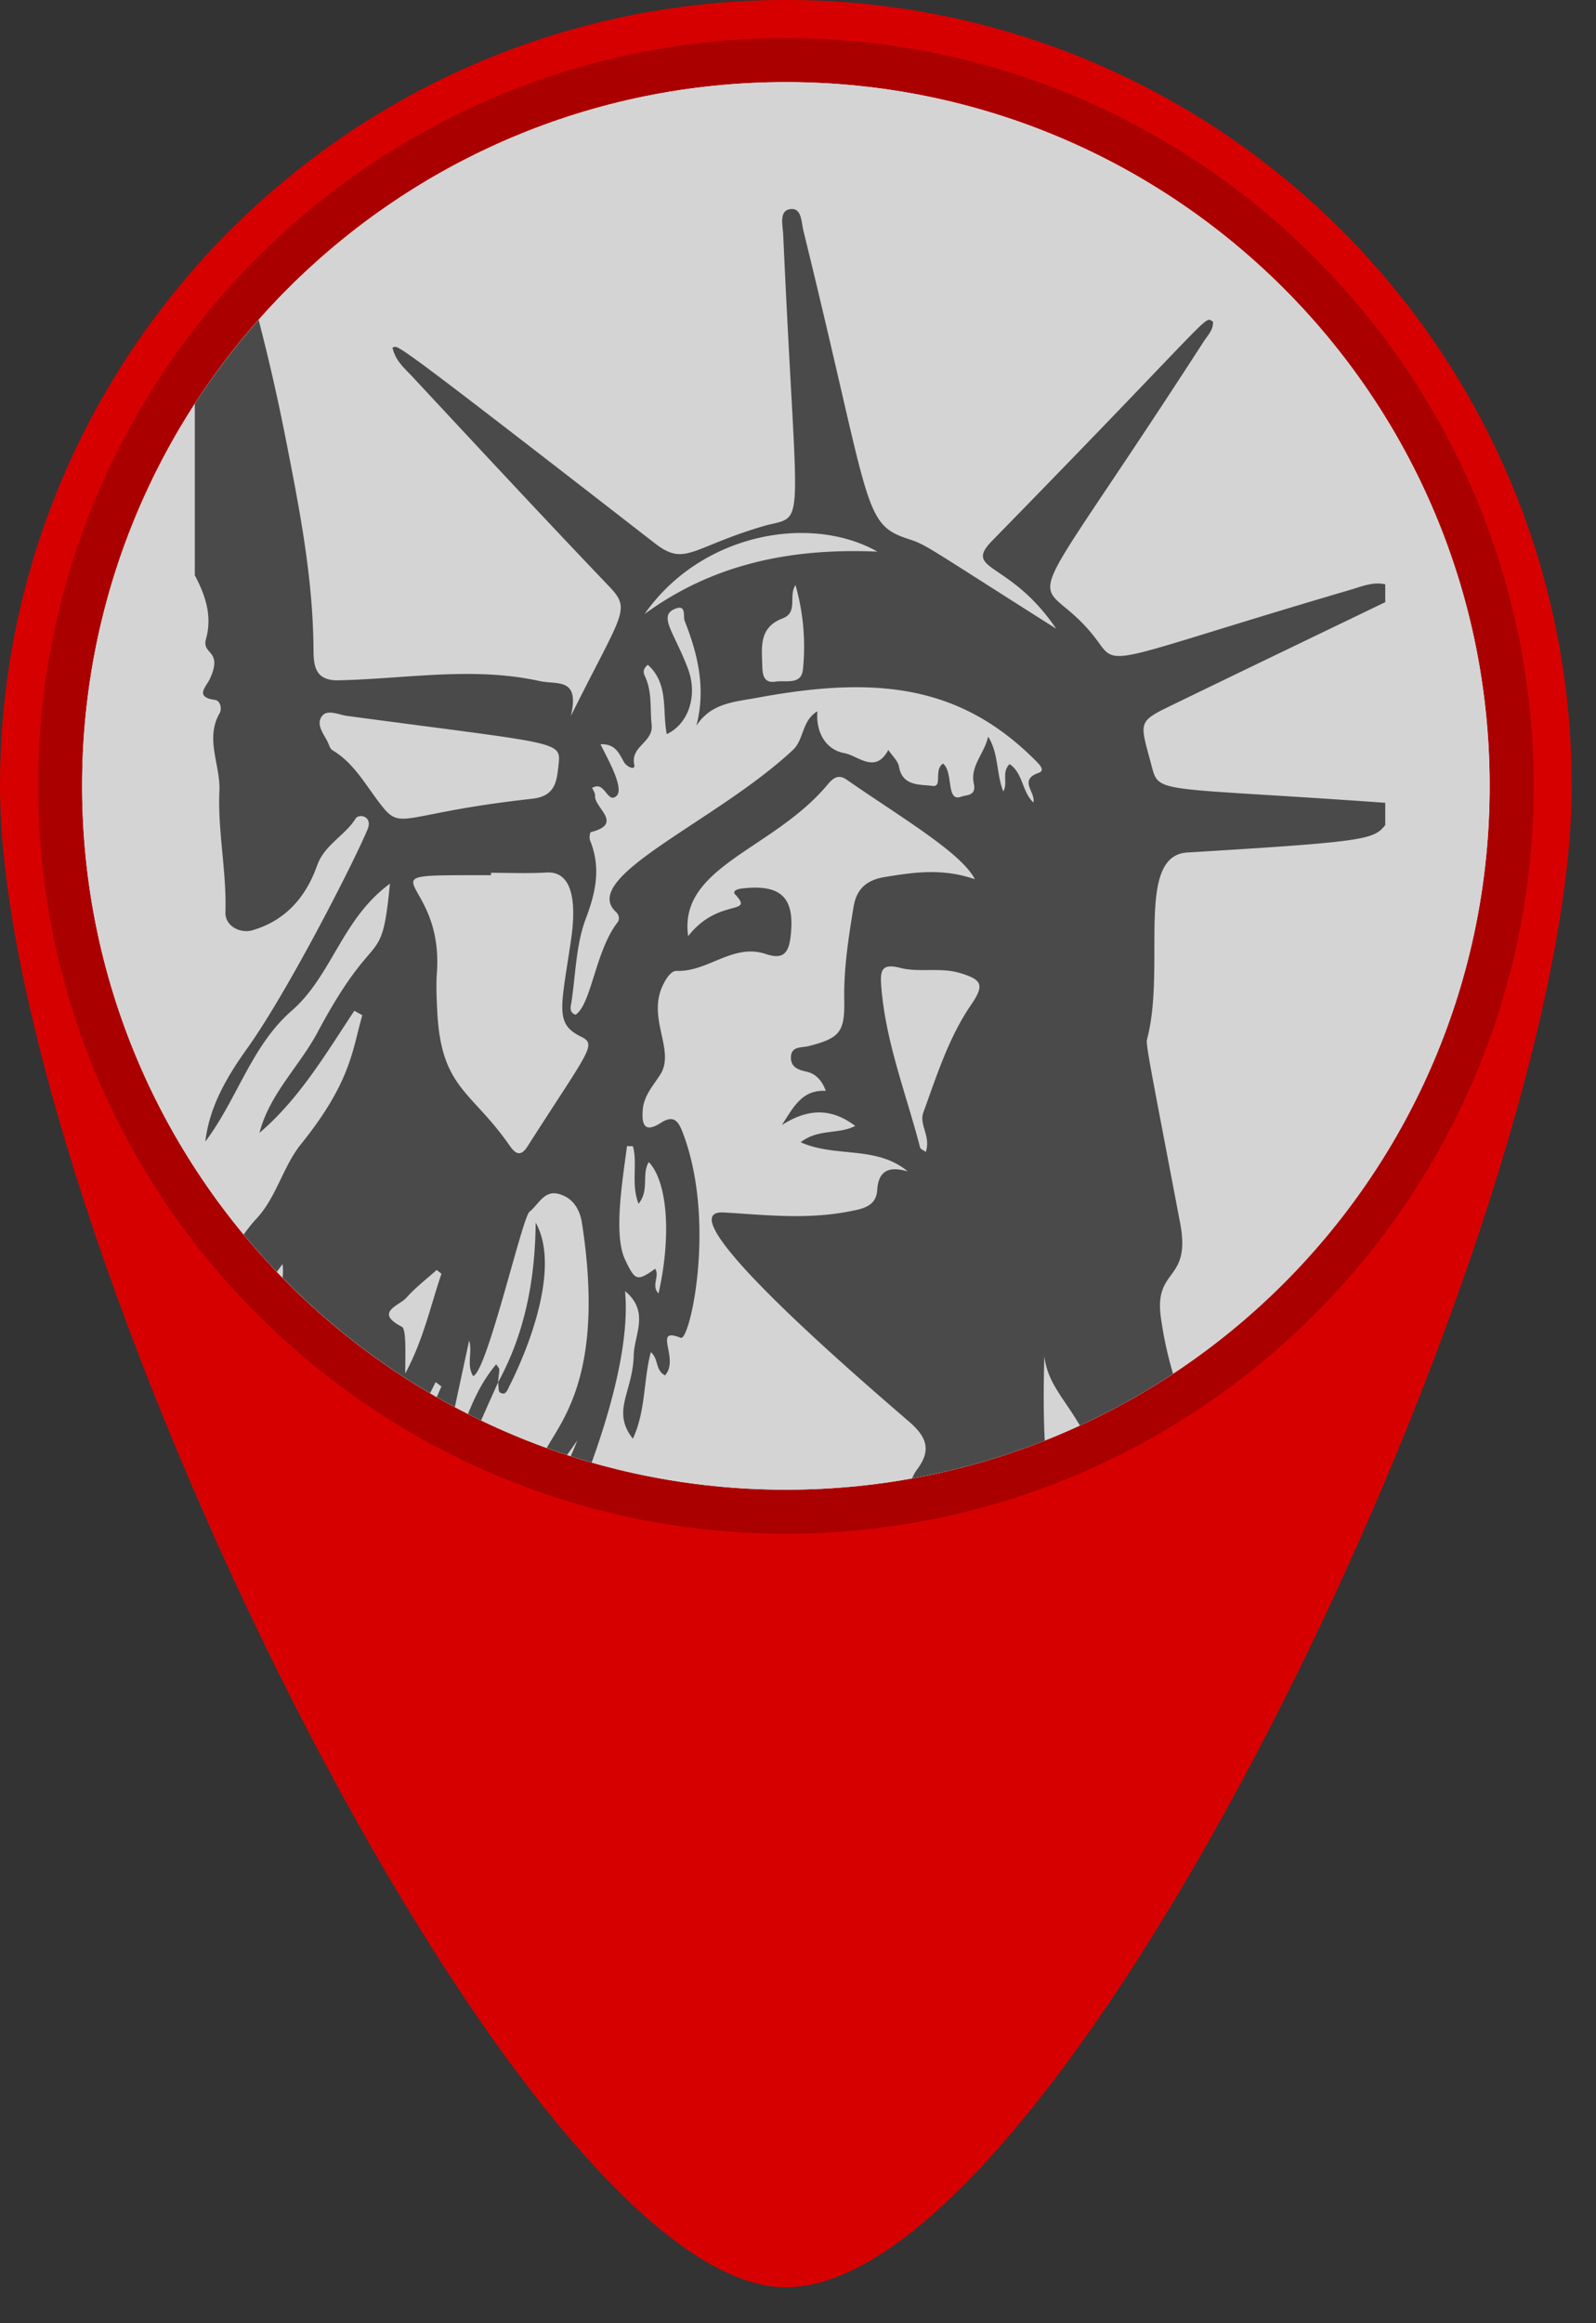 <svg width="44" height="64" fill="none" xmlns="http://www.w3.org/2000/svg"><rect width="100%" height="100%" fill="#333333" stroke="none"/><path d="M43.331 21.65c0 11.957-13.904 41.36-21.665 41.36C14.228 63.01 0 33.607 0 21.65S9.7 0 21.666 0C33.63 0 43.33 9.693 43.33 21.65z" fill="#D70000"/><path d="M21.666 41.644c-11.033 0-20.008-8.97-20.008-19.994 0-11.025 8.976-19.994 20.008-19.994 11.034 0 20.009 8.969 20.009 19.994S32.7 41.644 21.666 41.644z" fill="#fff"/><path d="M21.666 2.262c10.716 0 19.402 8.68 19.402 19.388 0 10.707-8.686 19.388-19.402 19.388-10.715 0-19.402-8.68-19.402-19.388 0-10.708 8.687-19.388 19.402-19.388zm0-1.213c-11.367 0-20.615 9.242-20.615 20.6 0 11.36 9.248 20.601 20.615 20.601 11.368 0 20.616-9.241 20.616-20.6 0-11.36-9.248-20.6-20.616-20.6z" fill="#A00"/><path d="M41.068 21.65c0 10.707-8.687 19.388-19.402 19.388-10.716 0-19.402-8.68-19.402-19.388 0-10.708 8.686-19.388 19.402-19.388 10.715 0 19.402 8.68 19.402 19.388z" fill="#D4D4D4"/><path d="M5.371 15.851v-4.727A19.478 19.478 0 017.13 8.812a55.63 55.63 0 01.739 3.237c.375 1.906.753 3.812.773 5.768.005.436-.014.938.684.924 1.848-.038 3.694-.386 5.549.02.49.108 1.113-.11.864.962 1.428-2.874 1.677-2.916 1.052-3.571-1.824-1.91-3.622-3.843-5.421-5.775-.211-.226-.47-.435-.55-.803.2-.022-.409-.536 7.237 5.395.83.643.992.12 2.955-.465 1.247-.371.965.534.58-8.041-.01-.248-.122-.649.183-.7.332-.058.316.36.375.598 1.884 7.654 1.61 8.07 2.901 8.49.502.163.458.186 4.065 2.467-1.278-1.888-2.591-1.576-1.755-2.43 6.305-6.442 5.81-6.17 6.08-6.027.01.237-.151.384-.259.551-5.594 8.66-4.592 5.928-2.887 8.297.506.704.378.465 6.936-1.462.31-.09.62-.228.959-.15v.491c-1.952.941-3.905 1.878-5.855 2.825-1.003.486-.913.451-.577 1.721.197.744.216.538 6.432.981v.614c-.32.392-.468.456-5.455.755-1.455.086-.58 3.158-1.113 5.148-.039.144.11.838.914 5.065.309 1.629-.723 1.21-.533 2.591.084.604.206 1.116.337 1.554a19.42 19.42 0 01-2.568 1.428c-.478-.807-.885-1.166-.981-1.91-.027.982-.02 1.74.012 2.324-1.167.462-2.39.813-3.655 1.042a.999.999 0 01.139-.25c.393-.527.266-.89-.227-1.315-1.294-1.115-6.82-5.85-5.114-5.76 1.024.054 2.25.212 3.49-.033.346-.068.72-.134.748-.587.033-.525.316-.667.844-.51-.876-.726-1.985-.37-2.955-.805.492-.378 1.036-.209 1.505-.449-.697-.526-1.346-.457-2.024-.023.314-.48.554-.982 1.212-.943-.098-.27-.263-.473-.547-.533-.22-.048-.41-.125-.414-.373-.005-.336.292-.276.494-.328.854-.222.993-.381.976-1.276-.015-.865.118-1.712.257-2.56.079-.481.349-.736.85-.819.8-.132 1.595-.252 2.494.059-.366-.723-2.023-1.696-3.54-2.746-.267-.185-.422.023-.564.19-1.507 1.757-4.071 2.22-3.8 4.124.836-1.072 1.846-.558 1.296-1.15-.09-.097.073-.15.177-.162 1.115-.132 1.483.265 1.347 1.353-.062.492-.261.59-.683.45-.901-.301-1.596.5-2.456.466-.152-.006-.289.212-.373.383-.454.923.348 1.804-.077 2.473-.197.309-.454.582-.484.976-.03.403.049.642.496.356.307-.196.457-.114.589.22.965 2.45.216 5.8-.035 5.7-.8-.317-.021.567-.434 1.035-.275-.137-.173-.463-.393-.64-.208.79-.134 1.603-.494 2.384-.603-.763.002-1.284.023-2.3.011-.558.451-1.197-.239-1.765.121 1.293-.315 3.043-.92 4.721a19.196 19.196 0 01-.578-.176c.063-.14.125-.283.182-.434-.102.148-.194.281-.283.401a18.757 18.757 0 01-.56-.192c.44-.793 1.604-2.108.971-6.196-.06-.395-.266-.71-.66-.806-.388-.094-.542.303-.786.495-.204.161-1.171 4.417-1.555 4.527-.188-.31-.013-.649-.109-.981l-.395 1.834a24.1 24.1 0 01-.498-.274l.128-.293-.158-.12-.154.305a19.484 19.484 0 01-4.065-3.18 1.69 1.69 0 00-.002-.378l-.157.216a19.532 19.532 0 01-.915-1.029c.107-.141.211-.287.332-.414.573-.602.744-1.448 1.246-2.072 1.385-1.72 1.412-2.585 1.693-3.554l-.22-.124c-.79 1.19-1.52 2.432-2.616 3.364.28-1.076 1.101-1.832 1.607-2.78 1.627-3.046 1.753-1.621 1.99-4.084-1.325.967-1.597 2.532-2.711 3.502-1.106.962-1.505 2.448-2.378 3.601.116-.995.626-1.828 1.168-2.586 1.109-1.553 2.909-5.071 3.303-6.01.155-.368-.238-.446-.329-.3-.298.476-.856.715-1.062 1.295-.303.854-.857 1.51-1.78 1.78-.352.102-.758-.128-.746-.488.036-1.125-.216-2.24-.166-3.349.032-.716-.403-1.433.007-2.144.065-.113.026-.343-.13-.364-.575-.078-.24-.365-.142-.575.374-.812-.228-.662-.106-1.099.178-.635-.013-1.204-.306-1.756zm7.532 23.1c.192-.483.424-.95.776-1.368.11.172.1.034.049.504l.003-.006c-.157.349-.314.698-.467 1.049a19.48 19.48 0 01-.36-.179zm13.094-17.915c.295.222.075 1.072.5.912.154-.057.426-.016.35-.365-.106-.48.299-.835.394-1.29.295.46.221 1.013.419 1.51.137-.247-.058-.521.173-.754.373.25.341.762.656 1.058.07-.286-.423-.62.15-.818.189-.066 0-.248-.09-.337-2.093-2.097-4.41-2.336-7.675-1.73-.615.115-1.27.138-1.676.773.27-1.043.037-1.98-.324-2.895-.048-.123.061-.468-.276-.323-.457.196-.001.659.369 1.647.276.737.014 1.519-.585 1.799-.13-.64.065-1.383-.523-1.91-.163.14-.112.244-.072.332.196.424.129.877.178 1.319.055.489-.59.589-.479 1.102.037.171-.207.06-.28-.067-.137-.237-.236-.514-.65-.495.186.386.677 1.228.432 1.43-.217.18-.293-.283-.532-.273-.037.002-.073.02-.132.038.03.077.088.153.082.223-.028.332.8.769-.115 1.001-.028.007-.051.161-.025.226.303.74.166 1.412-.115 2.155-.27.712-.28 1.522-.395 2.29-.019.126-.082.29.112.36.438-.29.546-1.763 1.157-2.544.068-.088.039-.212-.039-.283-1.052-.961 2.754-2.484 4.877-4.47.307-.289.24-.81.673-1.062-.051.565.223 1.059.744 1.153.382.07.848.585 1.21-.088.106.16.266.299.294.462.099.552.6.482.918.528.298.044.03-.438.295-.614zm-12.46 3.008v.066c-3.86 0-1.29-.077-1.493 2.697-.025.346-.007.696.01 1.043.103 2.145.95 2.196 2 3.715.19.273.328.269.496.005 1.676-2.623 1.919-2.794 1.472-3.01-.738-.36-.555-.787-.276-2.692.116-.793.126-1.879-.675-1.832-.51.03-1.022.008-1.534.008zm1.136-2.04c.647-.072.677-.492.726-.938.072-.665.05-.556-5.827-1.344-.234-.031-.553-.193-.698.009-.186.257.095.527.193.785.022.056.052.125.1.152.641.382.957 1.05 1.411 1.596.507.61.634.122 4.095-.26zm10.85 9.729c.147-.433-.192-.748-.067-1.088.371-1.018.696-2.058 1.316-2.965.37-.541.313-.692-.312-.877-.543-.161-1.114-.005-1.644-.141-.516-.133-.552.081-.522.489.115 1.547.69 2.982 1.073 4.464.011.04.083.065.155.118zm-8.074-.157l-.164-.003c-.092.765-.392 2.412-.054 3.124.28.588.327.612.832.255.132.205-.12.466.092.68.358-1.588.25-3.073-.269-3.62-.205.333.025.77-.282 1.15-.215-.557-.02-1.094-.155-1.586zm.321-14.66c1.889-1.383 4.04-1.823 6.42-1.72-1.859-1.046-4.865-.503-6.42 1.72zm4.16-.798c-.2.301.08.75-.351.916-.666.254-.577.796-.563 1.323.006.248.05.471.368.42.278-.043.704.1.752-.33a6.18 6.18 0 00-.205-2.33zm-9.76 18.97a28.864 28.864 0 00-.132-.103c-.281.253-.587.485-.836.767-.188.213-.9.398-.124.797.126.065.094.696.094 1.289.502-.934.696-1.862.999-2.75zm1.562 2.993c.016.097-.001.247.054.28.153.095.201-.067.252-.167.615-1.217 1.392-3.34.73-4.513-.015 1.558-.29 3.038-1.04 4.406l.004-.006z" fill="#4A4A4A"/></svg>